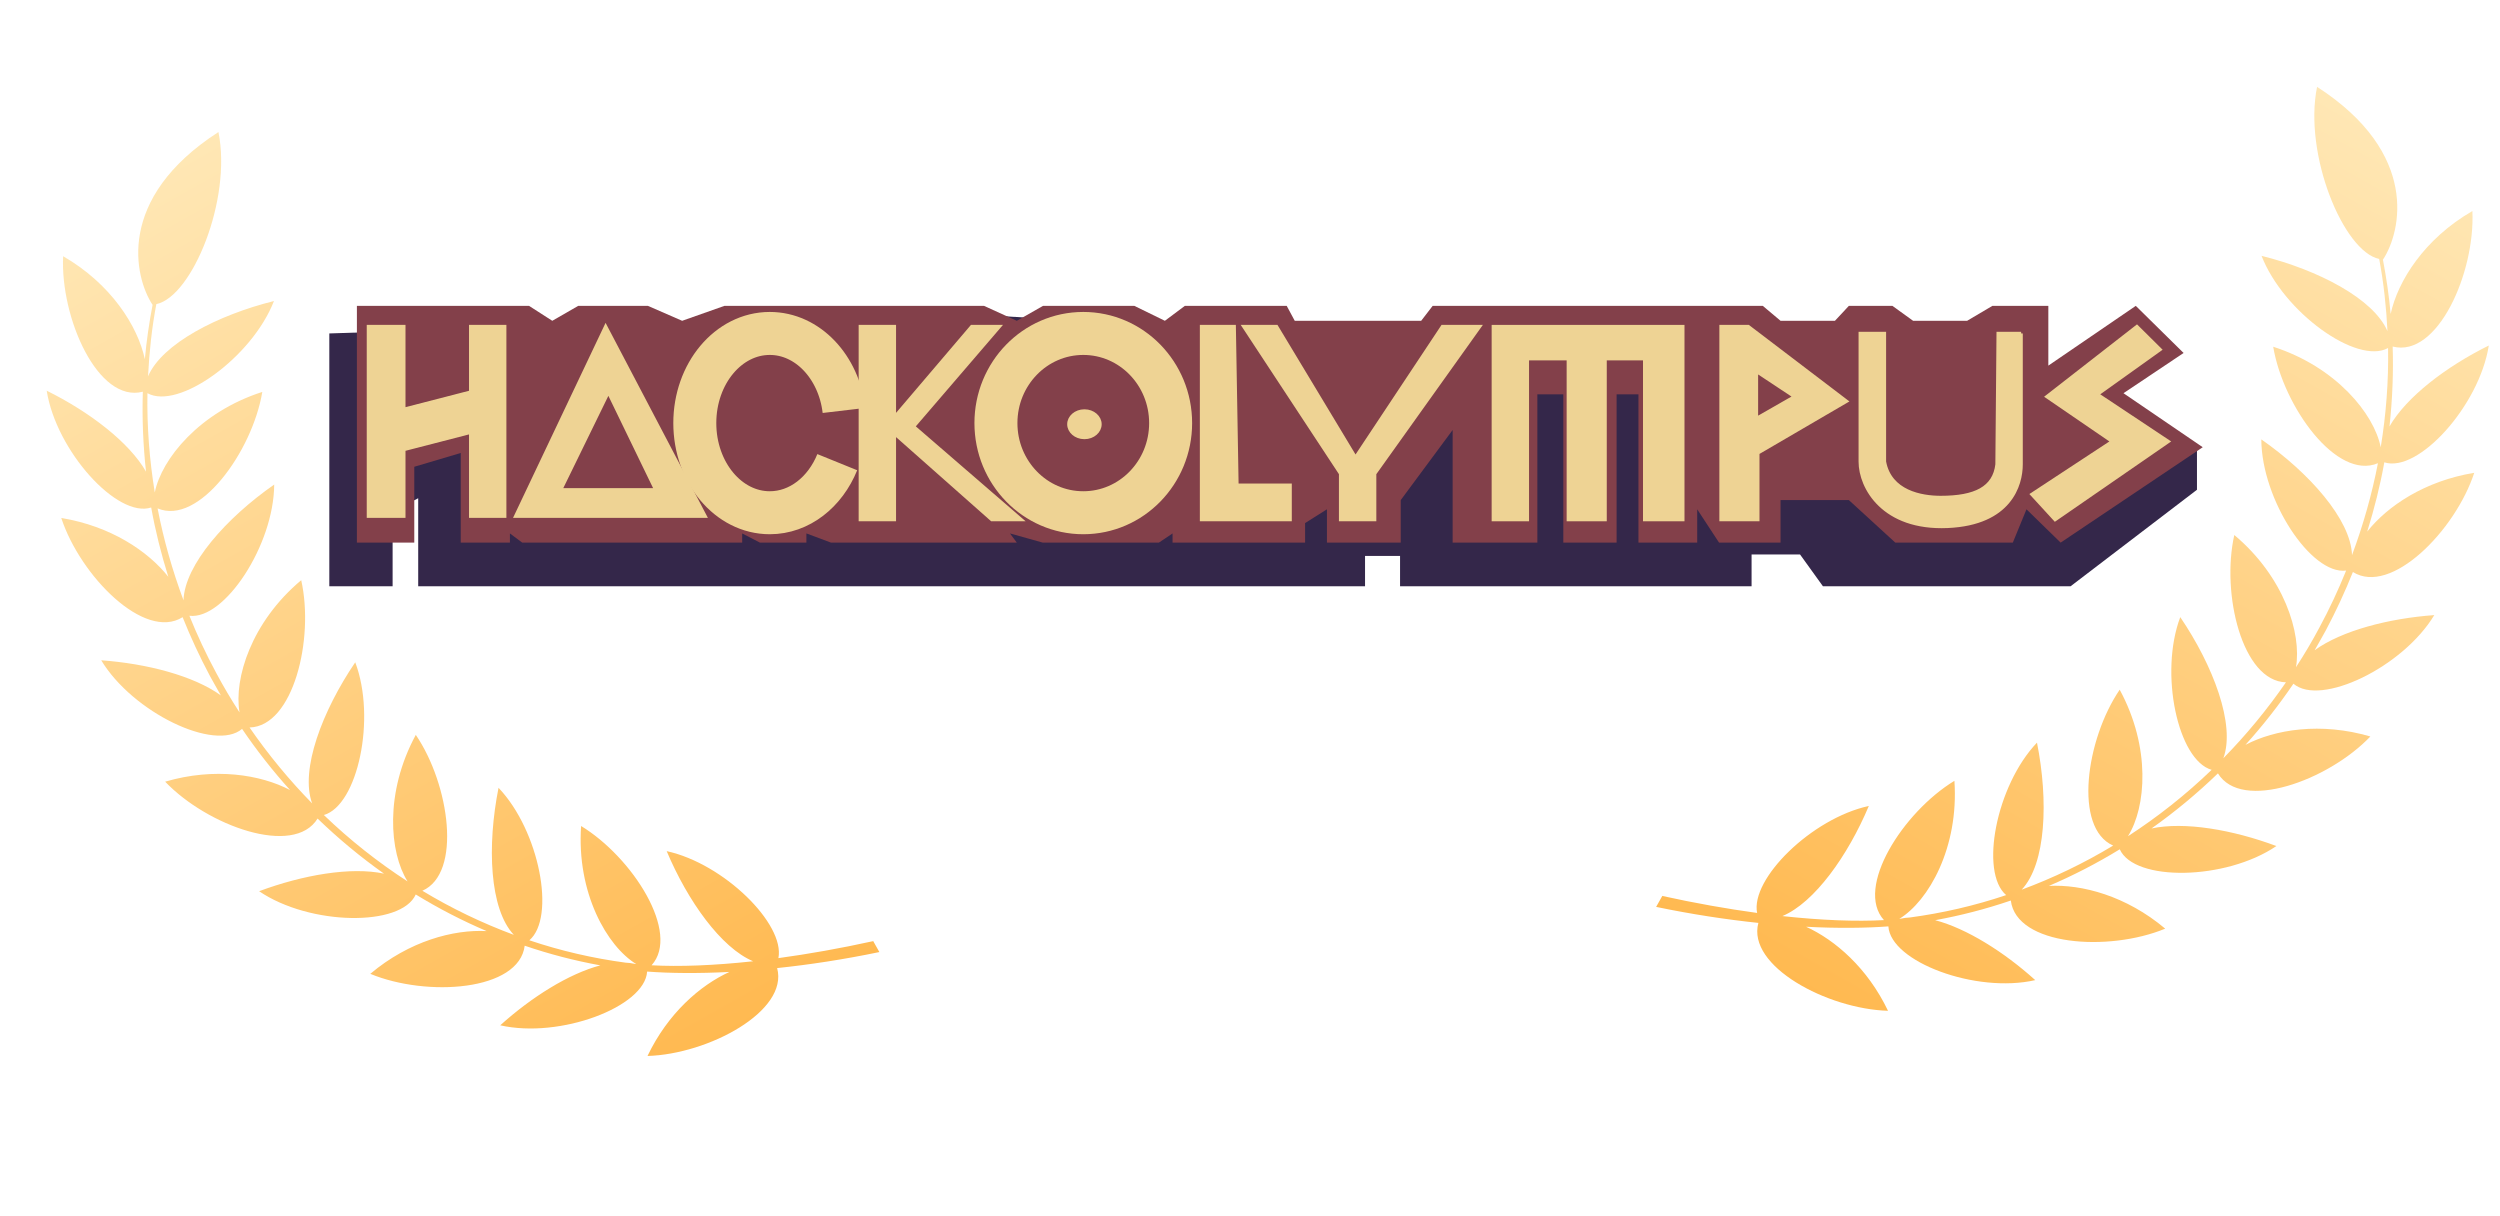 <svg width="1519" height="739" viewBox="0 0 1519 739" fill="none" xmlns="http://www.w3.org/2000/svg">
<path d="M200.09 356.234V333.398L200.091 202.6L577.889 190.232L856.404 206.992L979.973 202.6L1334.88 272.434V297.574L1258.06 356.234H1107.63L1093.72 336.911H1064.26V356.234H850.674V337.79H829.397V356.234H254.101L254.102 302.729L238.553 310.633L238.552 356.234H200.09Z" fill="#34274A"/>
<path d="M216.851 329.696V197.711V185.839H321.449L335.567 194.917L351.334 185.839H393.671L414.479 194.917L440.174 185.839H481.667H491.942H499.93H597.887L617.81 194.917L633.756 185.839H689.203L707.78 194.917L719.918 185.839H781.803L786.691 194.917H863.508L870.492 185.839H1071.07L1081.86 194.917H1114.91L1123.37 185.839H1149.83L1162.4 194.917H1195.22L1210.58 185.839H1244.57L1244.57 222.152L1297.7 185.839L1326.75 214.471L1290.23 238.912L1338.38 271.734L1252.04 329.696L1231.29 309.444L1222.99 329.696H1151.59L1123.37 303.857H1081.86V329.696H1044.5L1031.22 309.444V329.696H995.526L995.526 239.611H982.244L982.244 329.696H949.868L949.868 239.611H934.095L934.095 329.696H882.626V261.259L851.081 303.857V329.696H806.253V309.444L792.971 317.824V329.696H712.447V324.109L704.145 329.696H633.583L613.66 324.109L617.81 329.696H504.911L489.968 324.109V329.696H461.743L450.951 324.109V329.696H317.298L309.827 324.109V329.696H279.942V275.226L251.717 283.606V329.696H216.851Z" fill="#83404A"/>
<path d="M1228.04 202.6V282.153C1228.04 294.714 1221.3 318.162 1183.37 319.836C1144.49 321.553 1130.27 296.389 1130.27 280.478V202.6H1144.99V280.478C1148.36 298.901 1167.36 302.251 1179.16 302.251C1200.23 302.251 1211.69 296.446 1213.38 282.21L1214.07 202.6H1228.04Z" fill="#EED394"/>
<path d="M1228.04 202.6C1228.04 224.93 1228.04 272.104 1228.04 282.153M1228.04 202.6V282.153M1228.04 202.6H1214.07L1213.38 282.21C1211.69 296.446 1200.23 302.251 1179.16 302.251C1167.36 302.251 1148.36 298.901 1144.99 280.478V202.6H1130.27V280.478C1130.27 296.389 1144.49 321.553 1183.37 319.836C1221.3 318.162 1228.04 294.714 1228.04 282.153" stroke="#EED394" stroke-width="2.009"/>
<path d="M658.201 311.54C687.513 311.54 711.275 287.153 711.275 257.07C711.275 226.987 687.513 202.6 658.201 202.6C628.89 202.6 605.128 226.987 605.128 257.07C605.128 287.153 628.89 311.54 658.201 311.54Z" stroke="#EED394" stroke-width="26.12"/>
<path d="M512.822 249.388C509.7 222.942 490.696 202.6 467.718 202.6C442.559 202.6 422.164 226.987 422.164 257.07C422.164 287.153 442.559 311.54 467.718 311.54C485.758 311.54 501.349 299 508.727 280.813" stroke="#EED394" stroke-width="26.12"/>
<path d="M668.367 257.769C668.367 262.098 664.267 265.842 658.897 265.842C653.527 265.842 649.427 262.098 649.427 257.769C649.427 253.44 653.527 249.695 658.897 249.695C664.267 249.695 668.367 253.44 668.367 257.769Z" fill="#EED394" stroke="#EED394" stroke-width="2.009"/>
<path d="M223.836 313.635V198.41H245.376V248.69L285.972 238.215V198.41H306.684V313.635H285.972V262.657L245.376 273.132V313.635H223.836Z" fill="#EED394"/>
<path d="M730.036 315.73V198.41H749.92L751.577 294.78H783.887V315.73H730.036Z" fill="#EED394"/>
<path d="M907.331 315.73V198.41H1022.49V315.73H999.292V217.964H975.266V315.73H952.897V217.964H928.043V315.73H907.331Z" fill="#EED394"/>
<path d="M1243.69 241.009L1298.37 198.41L1312.46 212.377L1274.35 239.612L1317.43 268.244L1248.66 315.73L1234.58 300.367L1283.46 268.244L1243.69 241.009Z" fill="#EED394"/>
<path fill-rule="evenodd" clip-rule="evenodd" d="M367.991 198.41L313.312 313.635H428.448L367.991 198.41ZM340.651 297.574L369.648 238.215L398.42 297.574H340.651Z" fill="#EED394"/>
<path fill-rule="evenodd" clip-rule="evenodd" d="M1045.69 198.41V315.73H1068.06V275.227L1121.91 243.802L1062.26 198.41H1045.69ZM1067.23 254.277V225.645L1090.42 241.009L1067.23 254.277Z" fill="#EED394"/>
<path d="M814.541 315.73H835.253V287.797L899.046 198.41H876.417L823.583 278.02L775.626 198.41H755.719L814.541 287.797V315.73Z" fill="#EED394"/>
<path d="M522.723 198.41V315.73H543.435V263.355L602.611 315.73H620.484L555.034 259.165L607.228 198.41H590.419L543.435 253.579V198.41H522.723Z" fill="#EED394"/>
<path d="M223.836 313.635V198.41H245.376V248.69L285.972 238.215V198.41H306.684V313.635H285.972V262.657L245.376 273.132V313.635H223.836Z" stroke="#EED394" stroke-width="2.009"/>
<path d="M730.036 315.73V198.41H749.92L751.577 294.78H783.887V315.73H730.036Z" stroke="#EED394" stroke-width="2.009"/>
<path d="M907.331 315.73V198.41H1022.49V315.73H999.292V217.964H975.266V315.73H952.897V217.964H928.043V315.73H907.331Z" stroke="#EED394" stroke-width="2.009"/>
<path d="M1243.69 241.009L1298.37 198.41L1312.46 212.377L1274.35 239.612L1317.43 268.244L1248.66 315.73L1234.58 300.367L1283.46 268.244L1243.69 241.009Z" stroke="#EED394" stroke-width="2.009"/>
<path fill-rule="evenodd" clip-rule="evenodd" d="M367.991 198.41L313.312 313.635H428.448L367.991 198.41ZM340.651 297.574L369.648 238.215L398.42 297.574H340.651Z" stroke="#EED394" stroke-width="2.009"/>
<path fill-rule="evenodd" clip-rule="evenodd" d="M1045.69 198.41V315.73H1068.06V275.227L1121.91 243.802L1062.26 198.41H1045.69ZM1067.23 254.277V225.645L1090.42 241.009L1067.23 254.277Z" stroke="#EED394" stroke-width="2.009"/>
<path d="M814.541 315.73H835.253V287.797L899.046 198.41H876.417L823.583 278.02L775.626 198.41H755.719L814.541 287.797V315.73Z" stroke="#EED394" stroke-width="2.009"/>
<path d="M522.723 198.41V315.73H543.435V263.355L602.611 315.73H620.484L555.034 259.165L607.228 198.41H590.419L543.435 253.579V198.41H522.723Z" stroke="#EED394" stroke-width="2.009"/>
<path opacity="0.9" d="M1010.08 544.396C1030 548.787 1049.43 552.225 1067.62 554.704C1063.51 534.007 1100.78 497.251 1135.5 489.705C1122.73 519.979 1102.47 548.428 1082.97 556.615C1106.8 559.203 1127.89 559.997 1144.68 559.053C1126.9 539.351 1156.31 493.409 1187.5 474.429C1190.3 515.162 1171.69 547.511 1154.05 558.28C1154.05 558.28 1154.12 558.317 1154.22 558.288C1154.52 558.204 1154.79 558.183 1155.16 558.135C1156.9 557.755 1158.64 557.54 1160.47 557.463C1180.27 554.806 1199.82 550.309 1218.94 543.864C1202.77 530.088 1212.74 477.385 1237.67 451.224C1244.69 486.415 1243.19 524.813 1228.37 540.569C1247.52 533.462 1266.16 524.535 1283.96 513.774C1259.72 503.127 1267.43 449.151 1287.93 419.054C1306.99 454.199 1303.99 490.564 1292.94 508.099C1310.88 496.48 1328.01 482.963 1343.8 467.752C1323.26 461.901 1311.88 409.024 1324.73 374.966C1344.79 404.546 1358.36 440.355 1350.92 460.69C1364.7 446.643 1377.44 431.251 1388.95 414.569C1362.34 413.905 1349.55 360.659 1357.56 325.07C1387.88 350.466 1398.56 384.905 1395.04 405.397C1400.07 397.669 1404.84 389.629 1409.27 381.306C1415.37 370.009 1420.75 358.477 1425.51 346.683C1404.25 349.369 1374.14 303.752 1373.97 266.967C1403.08 287.254 1428.38 315.694 1429.09 337.289C1435.89 318.983 1441.18 300.337 1444.83 281.446C1419.79 292.054 1387.3 247.052 1381.2 210.676C1419.4 222.967 1442.47 251.431 1446.53 271.761C1449.8 251.722 1451.34 231.565 1450.99 211.449C1432.18 221.895 1387.43 189.751 1374.12 155.45C1408.45 164.031 1442.09 181.415 1450.63 201.199C1449.88 186.479 1448.34 171.819 1445.59 157.334C1423.88 152.789 1399.55 93.733 1407.85 52.776C1470.37 93.127 1458.91 140.906 1447.96 157.649C1447.96 157.649 1447.9 157.612 1447.83 157.576C1449.92 168.541 1451.57 179.684 1452.56 190.795C1456.86 170.739 1473.09 145.052 1502.22 128.231C1503.98 165.658 1481.06 217.63 1453.79 210.555C1454.3 226.759 1453.61 242.971 1451.86 259.098C1462.07 241.256 1486.25 222.766 1512.19 209.943C1506.46 246.473 1469.28 287.619 1448.71 280.904C1446.19 295.066 1442.65 309.08 1438.32 322.988C1450.67 307.377 1473.44 292.174 1503.35 287.284C1491.83 322.437 1452.76 362.095 1429.62 347.547C1424.81 359.572 1419.28 371.528 1413.07 383.186C1410.88 387.232 1408.59 391.14 1406.37 395.085C1422.87 383.164 1451.3 375.744 1479.07 373.741C1459.95 405.467 1409.91 429.509 1393.49 415.421C1384.54 428.606 1374.73 441.052 1364.34 452.573C1382.2 443.21 1410.13 438.656 1440.23 447.496C1414.57 474.353 1361.99 493.387 1347.62 469.898C1334.93 482.17 1321.39 493.371 1307.25 503.38C1327.29 499.074 1356.61 504.155 1383.14 514.051C1352.39 534.978 1296.84 535.829 1287.97 516.029C1274.06 524.555 1259.68 531.961 1244.89 538.284C1264.91 537.199 1291.9 544.293 1315.58 564.249C1281.17 578.52 1225.18 574.699 1221.77 547.158C1206.7 552.305 1191.36 556.276 1175.81 559.107C1194.93 564.157 1217.59 578.349 1236.62 595.521C1200.57 603.766 1148.73 584.399 1147.38 562.873C1133.35 563.917 1116.4 564.088 1097.37 563.096C1115.12 571.202 1134.76 588.204 1147.15 614.155C1110.29 613.092 1061.3 586.987 1068.39 560.755C1048.85 558.708 1027.91 555.529 1006.27 551.021L1010.16 544.101L1010.08 544.396Z" fill="url(#paint0_linear_194_380)"/>
<path opacity="0.9" d="M530.494 571.847C510.575 576.238 491.142 579.676 472.957 582.156C477.066 561.458 439.796 524.702 405.078 517.156C417.847 547.431 438.102 575.879 457.602 584.066C433.776 586.654 412.685 587.448 395.896 586.504C413.674 566.803 384.262 520.86 353.074 501.88C350.272 542.614 368.89 574.962 386.523 585.732C386.523 585.732 386.458 585.768 386.357 585.74C386.054 585.655 385.787 585.634 385.42 585.586C383.674 585.206 381.936 584.991 380.105 584.914C360.308 582.257 340.754 577.76 321.637 571.316C337.81 557.539 327.836 504.836 302.909 478.675C295.885 513.866 297.388 552.264 312.208 568.02C293.059 560.913 274.419 551.987 256.62 541.225C280.852 530.578 273.141 476.603 252.641 446.505C233.588 481.651 236.587 518.015 247.639 535.55C229.699 523.932 212.563 510.414 196.773 495.203C217.319 489.353 228.698 436.475 215.845 402.417C195.79 431.997 182.218 467.806 189.653 488.141C175.88 474.094 163.137 458.702 151.628 442.02C178.239 441.356 191.029 388.11 183.018 352.521C152.694 377.917 142.012 412.356 145.534 432.848C140.507 425.12 135.73 417.08 131.305 408.758C125.207 397.46 119.829 385.928 115.069 374.134C136.329 376.82 166.433 331.203 166.603 294.419C137.491 314.705 112.199 343.145 111.489 364.74C104.684 346.434 99.392 327.789 95.748 308.897C120.782 319.505 153.275 274.503 159.378 238.127C121.173 250.419 98.108 278.883 94.047 299.212C90.78 279.173 89.234 259.016 89.584 238.9C108.397 249.346 153.143 217.202 166.457 182.901C132.125 191.482 98.487 208.866 89.948 228.65C90.694 213.93 92.239 199.27 94.989 184.785C116.694 180.24 141.028 121.184 132.723 80.227C70.204 120.578 81.665 168.357 92.613 185.1C92.613 185.1 92.677 185.063 92.742 185.027C90.651 195.992 89.001 207.135 88.014 218.246C83.715 198.19 67.482 172.503 38.358 155.682C36.592 193.109 59.52 245.081 86.783 238.006C86.276 254.21 86.965 270.422 88.714 286.549C78.51 268.707 54.322 250.217 28.383 237.394C34.114 273.924 71.298 315.07 91.868 308.355C94.385 322.518 97.924 336.531 102.255 350.439C89.901 334.828 67.135 319.625 37.23 314.735C48.741 349.888 87.813 389.546 110.958 374.998C115.763 387.023 121.295 398.979 127.51 410.637C129.7 414.683 131.983 418.591 134.202 422.537C117.708 410.615 89.275 403.196 61.504 401.192C80.622 432.918 130.662 456.96 147.085 442.872C156.032 456.058 165.84 468.503 176.235 480.024C158.371 470.661 130.442 466.107 100.342 474.947C126.001 501.804 178.587 520.838 192.958 497.349C205.648 509.621 219.183 520.822 233.324 530.831C213.281 526.525 183.961 531.606 157.434 541.502C188.186 562.429 243.74 563.28 252.61 543.48C266.513 552.006 280.893 559.412 295.685 565.735C275.666 564.65 248.67 571.744 224.991 591.7C259.406 605.971 315.397 602.15 318.808 574.609C333.875 579.756 349.217 583.727 364.77 586.558C345.647 591.608 322.983 605.8 303.953 622.972C340.001 631.217 391.847 611.85 393.191 590.324C407.229 591.368 424.18 591.54 443.201 590.547C425.456 598.653 405.819 615.655 393.428 641.606C430.286 640.543 479.279 614.438 472.189 588.206C491.723 586.159 512.664 582.98 534.305 578.472L530.413 571.552L530.494 571.847Z" fill="url(#paint1_linear_194_380)"/>
<defs>
<linearGradient id="paint0_linear_194_380" x1="1458.36" y1="81.18" x2="1149" y2="631.288" gradientUnits="userSpaceOnUse">
<stop stop-color="#FFE5AD"/>
<stop offset="1" stop-color="#FFB23E"/>
</linearGradient>
<linearGradient id="paint1_linear_194_380" x1="82.213" y1="108.632" x2="391.571" y2="658.739" gradientUnits="userSpaceOnUse">
<stop stop-color="#FFE5AD"/>
<stop offset="1" stop-color="#FFB23E"/>
</linearGradient>
</defs>
</svg>
